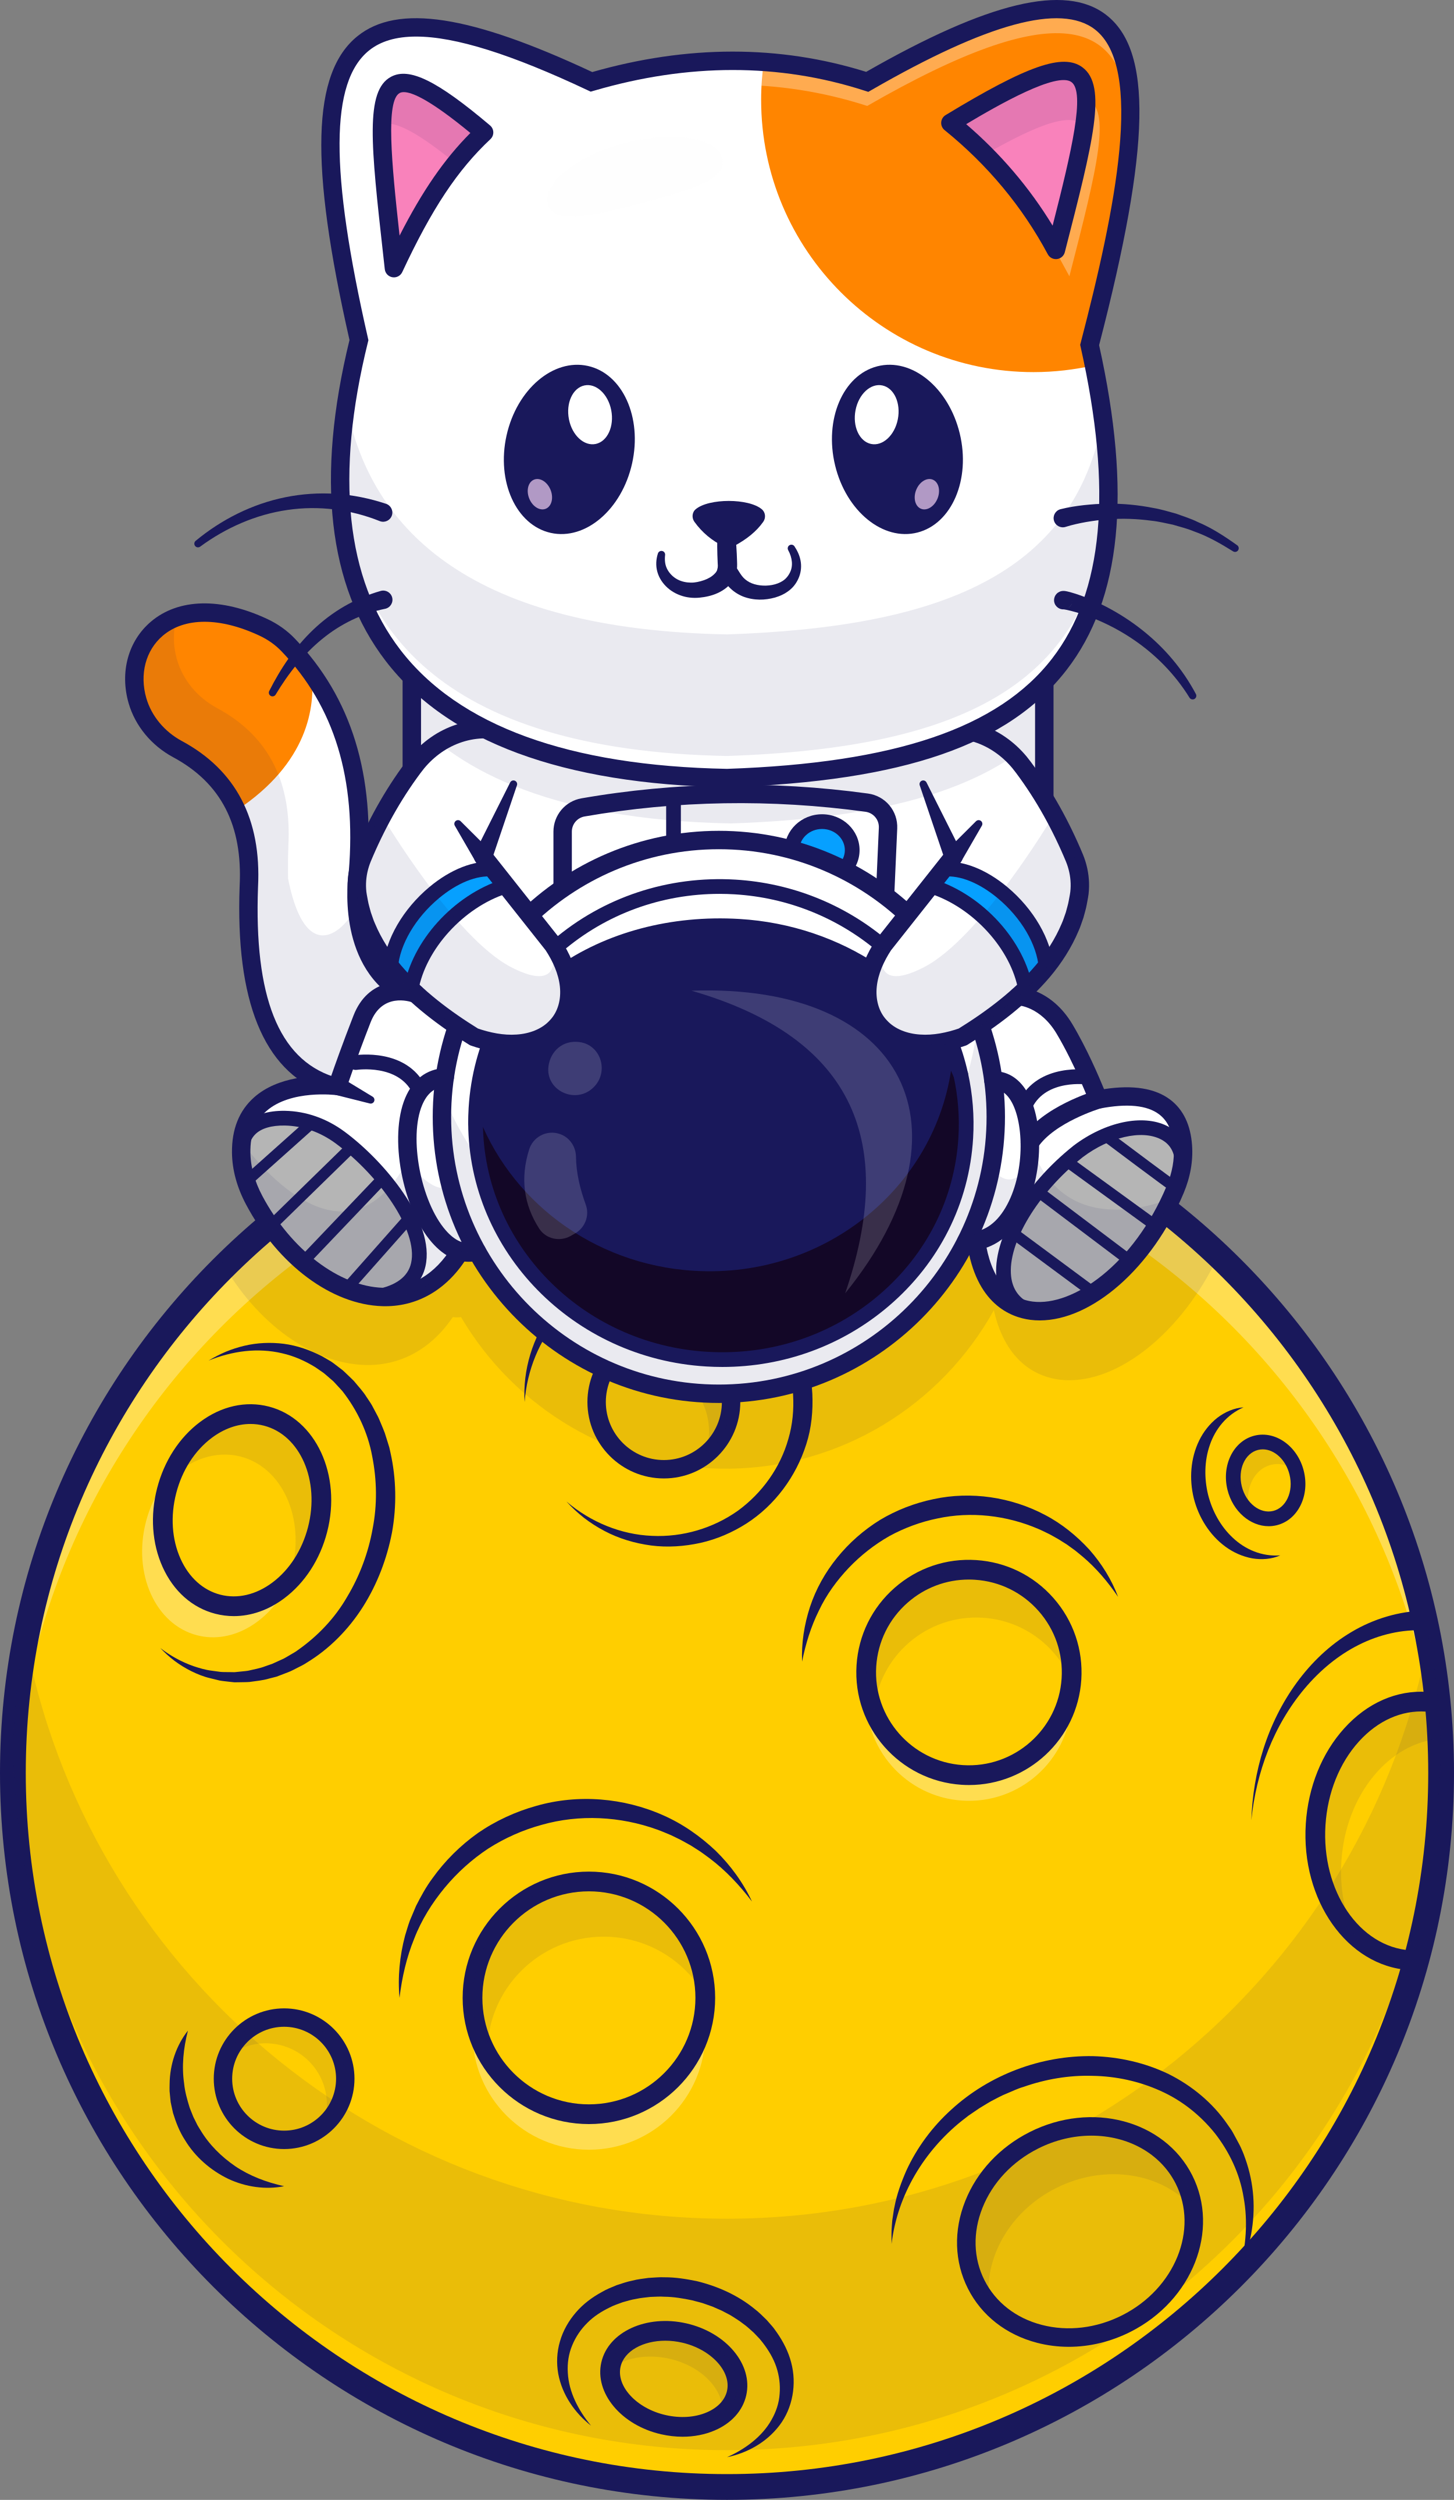 <svg width="355" height="610" viewBox="0 0 355 610" fill="none" xmlns="http://www.w3.org/2000/svg">
<rect x="0" y="0" width="355" height="610" fill="#808080" stroke="none"/>
<g clip-path="url(#clip0_1:18019)">
<path d="M351.851 432.633C351.851 528.85 273.797 606.856 177.497 606.856C81.207 606.856 3.143 528.85 3.143 432.633C3.143 384.582 22.611 341.074 54.1 309.56C85.657 277.959 129.294 258.409 177.497 258.409C224.293 258.409 266.793 276.832 298.1 306.816C331.228 338.523 351.851 383.176 351.851 432.633Z" fill="#FFCE00"/>
<g opacity="0.56">
<path opacity="0.56" d="M172.2 496.162C172.2 511.842 159.475 524.558 143.783 524.558C128.091 524.558 115.366 511.842 115.366 496.162C115.366 494.689 115.481 493.245 115.693 491.84C117.793 505.46 129.565 515.895 143.783 515.895C158.001 515.895 169.772 505.46 171.872 491.84C172.084 493.245 172.2 494.689 172.2 496.162Z" fill="white"/>
</g>
<g opacity="0.56">
<path opacity="0.56" d="M351.851 432.633C351.851 435 351.803 437.359 351.707 439.708C347.998 346.763 271.427 272.559 177.497 272.559C83.577 272.559 6.996 346.763 3.287 439.708C3.191 437.359 3.143 435 3.143 432.633C3.143 336.415 81.207 258.409 177.497 258.409C273.797 258.409 351.851 336.415 351.851 432.633Z" fill="white"/>
</g>
<g opacity="0.56">
<path opacity="0.56" d="M70.823 385.535C66.373 395.449 56.971 401.321 48.119 399.03C37.947 396.402 32.36 384.004 35.635 371.327C36.897 366.447 39.295 362.231 42.339 359.055C41.675 360.527 41.116 362.096 40.692 363.742C37.417 376.419 43.004 388.827 53.176 391.454C59.428 393.071 65.959 390.607 70.823 385.535Z" fill="white"/>
</g>
<path d="M177.5 610C79.626 610 0 530.433 0 432.633C0 334.832 79.626 255.266 177.5 255.266C275.374 255.266 355 334.832 355 432.633C355 530.433 275.374 610 177.5 610ZM177.5 261.552C83.095 261.552 6.291 338.299 6.291 432.633C6.291 526.967 83.095 603.713 177.5 603.713C271.905 603.713 348.709 526.967 348.709 432.633C348.709 338.299 271.905 261.552 177.5 261.552Z" fill="#19185B"/>
<path d="M143.782 518.301C126.785 518.301 112.957 504.483 112.957 487.499C112.957 470.515 126.785 456.697 143.782 456.697C160.779 456.697 174.607 470.515 174.607 487.499C174.607 504.483 160.779 518.301 143.782 518.301ZM143.782 461.51C129.441 461.51 117.773 473.168 117.773 487.499C117.773 501.829 129.441 513.488 143.782 513.488C158.123 513.488 169.79 501.829 169.79 487.499C169.79 473.168 158.123 461.51 143.782 461.51Z" fill="#19185B"/>
<path d="M260.943 572.653C258.327 572.653 255.728 572.329 253.203 571.673C245.641 569.707 239.648 565.015 236.33 558.46C233.012 551.905 232.779 544.301 235.677 537.049C238.534 529.896 244.109 523.935 251.374 520.263C266.467 512.633 284.281 517.354 291.081 530.787C291.081 530.787 291.081 530.787 291.081 530.787C297.88 544.219 291.131 561.354 276.037 568.984C271.231 571.413 266.055 572.653 260.943 572.653ZM266.477 521.125C262.161 521.125 257.668 522.147 253.416 524.295C247.134 527.471 242.327 532.595 239.878 538.724C237.469 544.754 237.642 551.038 240.366 556.42C243.09 561.801 248.053 565.665 254.342 567.299C260.734 568.96 267.714 568.126 273.996 564.951C286.865 558.446 292.719 544.035 287.045 532.827C283.246 525.321 275.226 521.125 266.477 521.125Z" fill="#19185B"/>
<path d="M217.678 547.548C217.663 546.04 217.615 544.515 217.76 542.996L217.846 541.852L218.017 540.721C218.147 539.969 218.21 539.196 218.398 538.454C218.972 535.43 220.037 532.516 221.275 529.68C223.859 524.047 227.654 518.93 232.305 514.738C241.559 506.276 254.172 501.497 266.871 501.724C273.206 501.905 279.549 503.316 285.302 506.087C291.004 508.925 296.095 513.125 299.688 518.377C300.125 519.04 300.639 519.652 301.007 520.356L302.14 522.446C302.521 523.14 302.899 523.832 303.193 524.567C303.527 525.283 303.796 526.026 304.056 526.771C305.11 529.742 305.76 532.839 305.989 535.948C306.44 542.173 305.231 548.394 302.7 553.889C304.221 548.041 304.7 541.994 303.641 536.235C302.721 530.457 300.164 525.096 296.663 520.605C293.1 516.157 288.553 512.52 283.345 510.203C278.162 507.855 272.474 506.622 266.759 506.532C261.04 506.353 255.288 507.333 249.859 509.24C248.466 509.628 247.174 510.284 245.837 510.829C244.485 511.35 243.236 512.082 241.945 512.736C241.311 513.085 240.705 513.479 240.082 513.847L239.153 514.409L238.255 515.019L236.459 516.244L234.741 517.579C225.721 524.834 219.112 535.485 217.678 547.548Z" fill="#19185B"/>
<path d="M97.544 487.498C97.078 482.47 97.578 477.318 98.894 472.333C99.278 471.105 99.622 469.853 100.072 468.641L101.585 465.056C102.762 462.746 104.008 460.441 105.571 458.344C108.607 454.091 112.381 450.337 116.681 447.284C121.027 444.293 125.888 442.055 130.979 440.646C141.167 437.737 152.317 438.689 161.878 442.935C166.678 445.034 170.994 448.083 174.739 451.615C178.42 455.225 181.47 459.43 183.604 464.004C180.552 459.985 177.121 456.355 173.194 453.404C172.189 452.698 171.245 451.922 170.194 451.295L168.653 450.313L167.056 449.429C166.011 448.812 164.885 448.346 163.81 447.797C162.693 447.332 161.587 446.846 160.453 446.442C151.404 443.179 141.414 442.679 132.245 445.288C127.658 446.541 123.261 448.49 119.23 451.059C115.242 453.694 111.646 456.927 108.569 460.635C105.505 464.341 102.886 468.512 101.122 473.085C99.266 477.625 98.143 482.48 97.544 487.498Z" fill="#19185B"/>
<path d="M345.259 480.761C344.856 480.761 344.452 480.746 344.038 480.716C328.929 479.738 317.605 463.72 318.816 445.01C319.397 436.047 322.732 427.779 328.208 421.727C333.825 415.519 341.013 412.363 348.454 412.847C349.493 412.912 350.533 413.055 351.539 413.271C352.84 413.55 353.667 414.83 353.388 416.129C353.109 417.429 351.826 418.259 350.527 417.976C349.754 417.81 348.953 417.7 348.147 417.65C342.201 417.266 336.391 419.86 331.78 424.955C327.03 430.204 324.133 437.437 323.622 445.32C322.583 461.382 331.89 475.107 344.369 475.914C344.833 475.948 345.26 475.956 345.694 475.94C347.039 475.891 348.141 476.927 348.19 478.255C348.239 479.583 347.202 480.7 345.873 480.749C345.667 480.757 345.463 480.761 345.259 480.761Z" fill="#19185B"/>
<path d="M305.517 444.155C305.717 438.244 306.686 432.325 308.508 426.632C310.328 420.942 313.023 415.486 316.594 410.59C320.166 405.708 324.645 401.364 329.995 398.212C335.316 395.051 341.527 393.13 347.895 393.014H347.907C349.237 392.989 350.336 394.048 350.36 395.378C350.384 396.707 349.325 397.805 347.995 397.829C347.942 397.83 347.883 397.829 347.831 397.827C342.347 397.555 336.768 398.834 331.734 401.375C326.682 403.902 322.204 407.658 318.491 412.073C314.776 416.498 311.798 421.594 309.641 427.038C307.481 432.485 306.117 438.27 305.517 444.155Z" fill="#19185B"/>
<path d="M166.661 594.594C164.938 594.594 163.176 594.395 161.422 593.996C151.669 591.776 145.117 583.899 146.818 576.439C148.52 568.978 157.839 564.717 167.592 566.936C177.345 569.157 183.897 577.033 182.196 584.493C181.339 588.249 178.608 591.29 174.503 593.055C172.128 594.076 169.446 594.594 166.661 594.594ZM162.433 571.164C157.002 571.164 152.392 573.659 151.515 577.508C150.422 582.298 155.45 587.7 162.492 589.303C166.096 590.123 169.686 589.886 172.6 588.633C175.254 587.492 176.994 585.642 177.499 583.424C178.592 578.634 173.565 573.232 166.523 571.629C165.139 571.313 163.761 571.164 162.433 571.164Z" fill="#19185B"/>
<path d="M144.307 591.892C140.415 588.86 137.276 584.462 136.299 579.245C135.833 576.653 135.95 573.901 136.721 571.312C137.466 568.712 138.85 566.294 140.625 564.249C142.393 562.18 144.6 560.559 146.944 559.279C148.103 558.596 149.346 558.112 150.58 557.605C151.842 557.194 153.104 556.755 154.404 556.498C155.69 556.148 157.009 556.037 158.318 555.838C159.634 555.778 160.954 555.617 162.271 555.687C164.914 555.671 167.522 556.102 170.094 556.62C175.188 557.865 180.126 560.04 184.24 563.412C185.3 564.208 186.228 565.176 187.182 566.097L188.503 567.601C188.95 568.093 189.305 568.674 189.706 569.206C191.234 571.401 192.482 573.835 193.167 576.469C194.576 581.726 193.534 587.617 190.309 591.826C187.095 596.052 182.333 598.593 177.5 599.593C182.004 597.586 186.055 594.564 188.339 590.519C189.486 588.527 190.222 586.335 190.354 584.1C190.536 581.878 190.243 579.655 189.538 577.552C188.825 575.447 187.657 573.502 186.289 571.725C185.921 571.295 185.613 570.825 185.204 570.428L184.032 569.202C183.178 568.452 182.369 567.653 181.424 567.007C180.53 566.299 179.553 565.703 178.586 565.093C178.103 564.789 177.576 564.551 177.075 564.276C176.571 564.005 176.065 563.735 175.528 563.526L173.951 562.835L172.324 562.262C171.253 561.837 170.11 561.632 169.006 561.307C166.755 560.84 164.471 560.444 162.172 560.431C161.023 560.336 159.881 560.463 158.734 560.48C157.603 560.633 156.452 560.697 155.341 560.954C154.208 561.128 153.126 561.469 152.028 561.773C150.974 562.176 149.879 562.51 148.885 563.039C146.864 564.019 144.936 565.238 143.38 566.826C141.803 568.39 140.542 570.247 139.699 572.312C138.827 574.374 138.49 576.665 138.633 578.957C138.864 583.594 141.149 588.106 144.307 591.892Z" fill="#19185B"/>
<path d="M69.368 524.396C59.897 524.396 52.191 516.696 52.191 507.231C52.191 497.766 59.897 490.067 69.368 490.067C78.84 490.067 86.546 497.766 86.546 507.231C86.546 516.696 78.84 524.396 69.368 524.396ZM69.368 494.557C62.374 494.557 56.684 500.243 56.684 507.231C56.684 514.22 62.374 519.906 69.368 519.906C76.362 519.906 82.052 514.22 82.052 507.231C82.052 500.243 76.362 494.557 69.368 494.557Z" fill="#19185B"/>
<path d="M69.368 533.461C64.916 534.35 60.037 533.687 55.731 531.669C51.454 529.608 47.647 526.33 45.151 522.187C43.828 520.16 42.95 517.884 42.245 515.59L41.858 513.828L41.672 512.949L41.578 512.054L41.403 510.271C41.379 509.675 41.411 509.077 41.413 508.484C41.468 503.743 43.054 499.06 45.885 495.499C44.75 499.889 44.352 504.187 44.943 508.327C45.14 510.401 45.716 512.392 46.318 514.336L46.886 515.758C47.067 516.234 47.252 516.708 47.505 517.152L48.18 518.52C48.419 518.968 48.712 519.386 48.97 519.824C51.068 523.316 54.022 526.246 57.449 528.597C60.914 530.922 64.931 532.477 69.368 533.461Z" fill="#19185B"/>
<path d="M57.09 394.355C55.576 394.355 54.065 394.165 52.575 393.781C46.934 392.325 42.359 388.267 39.695 382.355C37.113 376.625 36.639 369.802 38.36 363.144C40.082 356.486 43.804 350.747 48.841 346.984C54.038 343.102 60.004 341.765 65.648 343.222C77.091 346.177 83.468 359.92 79.864 373.86C78.142 380.517 74.42 386.256 69.383 390.019C65.558 392.877 61.314 394.355 57.09 394.355ZM61.157 347.466C57.957 347.466 54.7 348.616 51.725 350.838C47.562 353.948 44.472 358.746 43.024 364.348C41.575 369.95 41.953 375.643 44.087 380.379C46.139 384.932 49.582 388.037 53.781 389.121C57.979 390.204 62.496 389.155 66.499 386.165C70.662 383.055 73.752 378.257 75.201 372.655C78.141 361.286 73.315 350.173 64.444 347.882C63.365 347.603 62.264 347.466 61.157 347.466Z" fill="#19185B"/>
<path d="M50.928 332C52.267 331.19 53.668 330.466 55.126 329.847C56.588 329.243 58.106 328.754 59.663 328.385C62.778 327.641 66.06 327.505 69.297 327.904C72.536 328.329 75.678 329.439 78.614 330.937L80.759 332.184C81.456 332.628 82.084 333.167 82.751 333.658L83.737 334.415C84.047 334.687 84.337 334.981 84.638 335.265C85.231 335.839 85.84 336.404 86.42 336.994C87.456 338.271 88.622 339.473 89.487 340.88C89.944 341.566 90.429 342.241 90.835 342.957L91.994 345.141C92.407 345.859 92.705 346.624 93.022 347.384C93.33 348.145 93.672 348.897 93.949 349.67L94.69 352.02C94.81 352.413 94.941 352.804 95.052 353.199L95.32 354.399C96.765 360.801 96.872 367.475 95.715 373.902C94.484 380.31 92.129 386.513 88.635 392.048C85.138 397.562 80.436 402.38 74.802 405.767C74.128 406.234 73.371 406.57 72.643 406.949C71.9 407.302 71.2 407.732 70.425 408.015L68.123 408.899L67.549 409.117L66.95 409.272L65.754 409.576C64.181 410.054 62.527 410.187 60.912 410.421C60.097 410.484 59.272 410.466 58.457 410.49L57.234 410.506L56.014 410.375C55.204 410.269 54.392 410.215 53.595 410.063L51.232 409.483C49.662 409.109 48.156 408.5 46.721 407.791C45.286 407.078 43.922 406.242 42.651 405.297C41.385 404.34 40.218 403.276 39.142 402.141C41.622 404.05 44.365 405.553 47.24 406.562C48.686 407.04 50.143 407.481 51.646 407.664L53.881 407.968C54.627 408.03 55.383 407.995 56.127 408.015L57.243 408.036L58.358 407.924C59.098 407.838 59.84 407.796 60.571 407.678C62.021 407.333 63.484 407.107 64.869 406.548L65.918 406.187L66.442 406.01L66.947 405.779L68.967 404.861C69.645 404.571 70.257 404.133 70.904 403.779C71.538 403.398 72.198 403.065 72.781 402.6C77.615 399.193 81.793 394.805 84.759 389.646C87.814 384.559 89.929 378.895 90.979 373.041C92.123 367.203 92.028 361.161 90.877 355.37C89.818 349.536 87.218 344.078 83.604 339.459C83.121 338.909 82.612 338.382 82.118 337.839C81.867 337.571 81.626 337.291 81.366 337.033L80.533 336.317C79.97 335.851 79.442 335.33 78.848 334.901L77.034 333.65C74.543 332.105 71.802 330.873 68.884 330.218C65.976 329.527 62.922 329.366 59.885 329.692C56.849 330.024 53.828 330.819 50.928 332Z" fill="#19185B"/>
<path d="M162.085 360.76C151.794 360.76 143.422 352.394 143.422 342.112C143.422 331.829 151.794 323.464 162.085 323.464C172.375 323.464 180.747 331.829 180.747 342.112C180.747 352.394 172.375 360.76 162.085 360.76ZM162.085 327.954C154.272 327.954 147.916 334.305 147.916 342.112C147.916 349.919 154.272 356.27 162.085 356.27C169.897 356.27 176.253 349.919 176.253 342.112C176.253 334.305 169.897 327.954 162.085 327.954Z" fill="#19185B"/>
<path d="M128.089 342.112C127.602 334.339 130.013 326.28 134.87 319.856C137.324 316.671 140.345 313.902 143.755 311.696C147.165 309.482 151 307.911 154.994 306.979C159.001 306.084 163.166 305.923 167.254 306.449C171.337 306.981 175.376 308.161 179.05 310.089C186.412 313.924 192.344 320.367 195.646 328.008C197.238 331.855 198.128 335.977 198.335 340.114C198.521 344.243 198.139 348.444 196.858 352.398C194.364 360.296 189.173 367.311 182.255 371.755C178.8 373.96 174.99 375.596 171.021 376.485C167.056 377.356 162.961 377.635 158.969 377.12C154.986 376.585 151.094 375.435 147.585 373.575C145.83 372.652 144.16 371.586 142.603 370.387C141.055 369.175 139.619 367.837 138.312 366.396C144.237 371.442 151.658 374.467 159.176 374.767C166.691 375.132 174.148 372.891 180.139 368.651C186.077 364.33 190.529 358.091 192.484 351.107C193.516 347.634 193.844 343.973 193.636 340.371C193.421 336.765 192.61 333.201 191.209 329.875C188.416 323.212 183.278 317.586 176.919 314.104C170.563 310.565 162.972 309.485 155.73 310.647C148.511 311.966 141.687 315.727 136.69 321.346C131.668 326.956 128.673 334.351 128.089 342.112Z" fill="#19185B"/>
<path d="M309.74 372.415C305.267 372.415 301.003 368.804 299.698 363.553C298.201 357.527 301.161 351.588 306.296 350.314C311.428 349.039 316.827 352.906 318.324 358.933C319.034 361.79 318.777 364.72 317.599 367.185C316.365 369.768 314.28 371.539 311.727 372.173C311.066 372.336 310.401 372.415 309.74 372.415ZM308.308 353.66C307.926 353.66 307.542 353.705 307.162 353.8C303.95 354.596 302.167 358.584 303.187 362.688C304.207 366.792 307.65 369.481 310.86 368.686C312.351 368.316 313.592 367.233 314.355 365.637C315.174 363.922 315.345 361.848 314.835 359.798C313.936 356.18 311.154 353.66 308.308 353.66Z" fill="#19185B"/>
<g opacity="0.3">
<path opacity="0.3" d="M118.961 500.97C118.961 485.288 131.683 472.575 147.378 472.575C158.042 472.575 167.33 478.448 172.19 487.132C171.992 471.62 159.354 459.104 143.783 459.104C128.088 459.104 115.366 471.817 115.366 487.499C115.366 492.525 116.678 497.242 118.97 501.337C118.968 501.214 118.961 501.093 118.961 500.97Z" fill="#19185B"/>
</g>
<g opacity="0.3">
<path opacity="0.3" d="M257.787 533.954C269.822 527.871 283.633 530.172 291.245 538.77C290.907 536.385 290.193 534.04 289.062 531.806C282.816 519.466 266.399 515.201 252.394 522.279C238.39 529.357 232.101 545.1 238.347 557.44C239.226 559.175 240.311 560.745 241.557 562.151C240.028 551.36 246.317 539.751 257.787 533.954Z" fill="#19185B"/>
</g>
<g opacity="0.3">
<path opacity="0.3" d="M305.037 368.508C303.776 363.435 306.143 358.482 310.323 357.445C312.451 356.917 314.637 357.51 316.438 358.885C315.025 354.09 310.773 351.053 306.728 352.056C302.548 353.093 300.181 358.047 301.442 363.12C302.061 365.61 303.441 367.662 305.178 368.988C305.13 368.828 305.078 368.672 305.037 368.508Z" fill="#19185B"/>
</g>
<g opacity="0.56">
<path opacity="0.56" d="M261.601 415.969C260.706 429.782 248.77 440.264 234.947 439.369C221.124 438.474 210.634 426.547 211.53 412.735C211.559 412.234 211.607 411.734 211.674 411.243C213.138 422.938 222.742 432.323 234.947 433.112C248.269 433.979 259.838 424.266 261.457 411.195C261.659 412.754 261.707 414.352 261.601 415.969Z" fill="white"/>
</g>
<path d="M236.584 435.571C235.99 435.571 235.392 435.552 234.791 435.513C219.661 434.535 208.149 421.44 209.128 406.321C209.602 398.998 212.901 392.297 218.419 387.453C223.937 382.61 231.008 380.201 238.34 380.677C245.67 381.151 252.375 384.448 257.223 389.962C262.07 395.475 264.478 402.545 264.004 409.868C263.065 424.386 250.943 435.571 236.584 435.571ZM236.533 385.432C231.027 385.432 225.772 387.405 221.598 391.069C217.047 395.065 214.325 400.591 213.934 406.632C213.127 419.102 222.622 429.903 235.101 430.71C247.578 431.518 258.39 422.028 259.198 409.558C259.589 403.517 257.602 397.686 253.604 393.138C249.606 388.591 244.075 385.871 238.03 385.48C237.529 385.448 237.03 385.432 236.533 385.432Z" fill="#19185B"/>
<path d="M195.83 405.462C195.644 401.001 196.344 396.47 197.756 392.125C199.187 387.781 201.473 383.684 204.398 380.088C207.314 376.482 210.866 373.36 214.848 370.892C218.868 368.481 223.306 366.771 227.902 365.812C237.104 363.816 246.939 365.321 255.146 369.666C259.269 371.816 262.897 374.788 265.982 378.146C269.002 381.573 271.424 385.483 272.988 389.664C270.473 385.978 267.633 382.617 264.324 379.831C263.476 379.16 262.688 378.431 261.795 377.828L260.492 376.888L259.134 376.032C258.248 375.438 257.284 374.971 256.37 374.434C255.415 373.969 254.471 373.487 253.498 373.072C245.738 369.742 237.031 368.764 228.865 370.526C224.782 371.361 220.826 372.813 217.148 374.823C213.504 376.894 210.164 379.508 207.242 382.567C204.332 385.627 201.77 389.117 199.932 393.02C198.007 396.886 196.706 401.079 195.83 405.462Z" fill="#19185B"/>
<g opacity="0.3">
<path opacity="0.3" d="M239.982 394.754C249.852 395.391 258.015 401.653 261.555 410.208C261.569 410.043 261.589 409.879 261.6 409.713C262.494 395.897 252.011 383.972 238.184 383.079C224.358 382.185 212.424 392.661 211.53 406.477C211.274 410.43 211.953 414.227 213.372 417.656C214.517 404.087 226.322 393.87 239.982 394.754Z" fill="#19185B"/>
</g>
<g opacity="0.3">
<path opacity="0.3" d="M327.511 454.146C328.564 437.867 339.224 425.1 351.91 424.236C351.696 421.385 351.407 418.515 351.033 415.624C350.137 415.431 349.222 415.306 348.297 415.248C334.465 414.353 322.346 427.752 321.219 445.165C320.51 456.118 324.32 466.051 330.686 472.138C328.286 466.913 327.085 460.712 327.511 454.146Z" fill="#19185B"/>
</g>
<g opacity="0.3">
<path opacity="0.3" d="M167.058 569.282C158.585 567.353 150.575 570.797 149.167 576.974C149.083 577.341 149.028 577.711 148.994 578.08C152.414 575.388 157.83 574.287 163.463 575.569C171.431 577.383 176.966 583.303 176.426 589.139C178.15 587.783 179.376 586.029 179.848 583.959C181.256 577.782 175.53 571.211 167.058 569.282Z" fill="#19185B"/>
</g>
<g opacity="0.3">
<path opacity="0.3" d="M69.368 492.312C62.973 492.312 57.533 496.337 55.406 501.984C57.983 499.869 61.28 498.598 64.875 498.598C73.121 498.598 79.805 505.278 79.805 513.518C79.805 515.367 79.453 517.131 78.837 518.765C82.171 516.029 84.299 511.879 84.299 507.231C84.299 498.992 77.614 492.312 69.368 492.312Z" fill="#19185B"/>
</g>
<g opacity="0.3">
<path opacity="0.3" d="M65.046 345.552C55.675 343.133 45.69 349.857 41.611 360.838C46.417 356.109 52.715 353.871 58.755 355.431C68.928 358.057 74.518 370.461 71.241 383.136C70.982 384.135 70.671 385.103 70.322 386.043C73.611 382.808 76.201 378.406 77.532 373.257C80.809 360.583 75.219 348.178 65.046 345.552Z" fill="#19185B"/>
</g>
<g opacity="0.3">
<path opacity="0.3" d="M162.085 325.708C155.087 325.708 149.129 330.091 146.766 336.253C149.525 334.154 152.957 332.893 156.692 332.893C165.758 332.893 173.108 340.237 173.108 349.296C173.108 351.363 172.709 353.333 172.011 355.155C175.948 352.158 178.5 347.439 178.5 342.112C178.5 333.053 171.151 325.708 162.085 325.708Z" fill="#19185B"/>
</g>
<path d="M312.581 379.531C310.507 380.456 308.081 380.653 305.744 380.26C303.409 379.835 301.155 378.842 299.217 377.423C295.315 374.581 292.641 370.236 291.468 365.595C290.327 360.945 290.657 355.853 292.776 351.517C293.824 349.355 295.353 347.424 297.218 345.957C299.102 344.518 301.339 343.558 303.605 343.409C299.437 345.232 296.702 348.743 295.38 352.616C294.031 356.506 293.997 360.748 294.957 364.729C295.967 368.698 297.983 372.433 300.998 375.241C303.979 378.05 308.044 379.873 312.581 379.531Z" fill="#19185B"/>
<g opacity="0.3">
<path opacity="0.3" d="M177.498 256.613C129.295 256.613 85.658 276.162 54.101 307.763C62.559 322.837 76.189 332.722 89.126 333.079C89.357 333.079 89.588 333.088 89.829 333.088C98.152 333.088 105.434 328.969 110.549 321.393C110.925 321.441 111.301 321.461 111.667 321.461C111.975 321.461 112.264 321.422 112.563 321.393C125.586 343.503 149.639 358.384 177.122 358.384C205.298 358.384 229.881 342.752 242.654 319.709C245.64 332.963 253.809 336.034 258.645 336.65C259.463 336.746 260.282 336.804 261.111 336.794C274.423 336.794 289.759 323.732 298.101 305.02C266.794 275.036 224.294 256.613 177.498 256.613Z" fill="#19185B"/>
</g>
<g opacity="0.3">
<path opacity="0.3" d="M3.186 427.055C5.002 521.701 82.346 597.876 177.497 597.876C272.658 597.876 349.992 521.701 351.808 427.055C351.835 428.313 351.851 429.572 351.851 430.837C351.851 419.96 350.859 409.323 348.942 399.005C333.973 480.023 262.911 541.387 177.497 541.387C92.092 541.387 21.021 480.024 6.052 399.005C4.135 409.323 3.143 419.96 3.143 430.837C3.143 429.572 3.159 428.313 3.186 427.055Z" fill="#19185B"/>
</g>
<path d="M252.728 146.437H102.788V200.933H252.728V146.437Z" fill="white"/>
<g opacity="0.3">
<path opacity="0.3" d="M252.728 146.437H102.788V200.933H252.728V146.437Z" fill="#19185B"/>
</g>
<path d="M252.728 146.437V200.933H102.788V146.437H252.728ZM257.221 141.946H252.728H102.788H98.294V146.437V200.933V205.424H102.788H252.728H257.221V200.933V146.437V141.946Z" fill="#19185B"/>
<path d="M286.926 290.245C286.629 290.955 286.323 291.655 286.009 292.338C286.009 292.338 286.009 292.338 286 292.338C272.492 321.821 242.411 331.242 238.331 302.962L237.064 298.031L224.724 249.994L248.64 243.079C248.64 243.079 255.254 243.295 259.901 251.072C264.538 258.858 268.133 268.288 268.133 268.288C276.267 266.716 287.878 266.509 288.804 279.63C289.065 283.258 288.328 286.896 286.926 290.245Z" fill="white"/>
<path d="M289.319 281.514C289.319 281.514 281.747 265.677 262.551 281.517C262.551 281.517 238.536 299.93 248.135 317.952C248.135 317.952 256.895 324.709 271.245 312.38C271.245 312.38 290.347 294.409 289.319 281.514Z" fill="#B5B5B5"/>
<path d="M86.517 277.233C85.619 277.717 80.675 264.848 80.675 264.848C67.015 260.367 59.681 245.342 60.751 216.335C61.523 201.427 56.437 189.842 43.333 182.793C38.66 180.278 35.038 176.066 33.564 170.965C29.529 157.018 41.832 142.542 64.346 153.094C66.592 154.145 68.65 155.591 70.367 157.387C82.689 170.247 89.483 187.831 87.389 213.012C87.389 213.012 86.895 216.12 87.111 220.412C87.443 227.121 89.51 236.721 97.886 241.894C98.749 242.424 99.459 243.026 100.025 243.69C108.68 253.578 87.362 276.774 86.517 277.233Z" fill="white"/>
<path d="M76.087 164.282C74.346 161.842 72.436 159.545 70.367 157.385C68.65 155.589 66.592 154.144 64.346 153.093C41.832 142.541 29.529 157.017 33.564 170.964C35.038 176.065 38.66 180.277 43.333 182.792C50.31 186.545 54.994 191.596 57.751 197.738C75.278 186.165 76.997 172.411 76.087 164.282Z" fill="#FF8500"/>
<g opacity="0.3">
<path opacity="0.3" d="M92.143 259.37C93.195 261.92 94.48 264.866 95.343 266.321C91.308 272.338 86.895 277.035 86.517 277.232C85.619 277.717 80.676 264.848 80.676 264.848C67.015 260.367 59.681 245.342 60.751 216.335C61.523 201.427 56.437 189.842 43.333 182.792C38.66 180.278 35.038 176.066 33.564 170.965C31.084 162.388 34.777 153.614 43.234 150.588C42.228 153.794 42.192 157.386 43.216 160.952C44.69 166.044 48.312 170.255 52.985 172.77C66.098 179.829 71.185 191.414 70.412 206.313C70.304 209.141 70.286 211.836 70.34 214.404C75.256 239.02 86.517 224.031 87.111 220.412C87.443 227.121 89.51 236.721 97.886 241.894C98.749 242.424 99.459 243.025 100.025 243.69C99.855 244.372 99.657 245.082 99.432 245.836C96.7 255.122 93.824 258.373 92.143 259.37Z" fill="#19185B"/>
</g>
<path d="M86.462 279.492C86.18 279.492 85.896 279.442 85.624 279.341C84.719 279.006 83.597 278.59 78.952 266.626C64.353 261.183 57.475 244.243 58.508 216.249C59.281 201.351 53.968 191.065 42.267 184.768C36.958 181.912 32.998 177.109 31.404 171.592C29.221 164.042 31.29 156.431 36.803 151.729C43.547 145.975 53.935 145.733 65.302 151.063C67.859 152.262 70.109 153.867 71.991 155.831C85.865 170.317 91.634 189.083 89.626 213.201C89.622 213.256 89.615 213.312 89.606 213.366C89.577 213.553 86.795 232.395 99.071 239.984C102.646 242.193 104.467 245.683 104.336 250.076C103.978 262.095 88.895 278.504 87.583 279.211C87.236 279.397 86.85 279.492 86.462 279.492ZM87.856 275.561H87.865H87.856ZM49.937 151.721C45.893 151.721 42.395 152.862 39.72 155.144C35.567 158.687 34.034 164.512 35.721 170.345C36.982 174.711 40.145 178.527 44.397 180.815C57.598 187.918 63.856 199.907 62.997 216.448C62.011 243.185 68.023 258.331 81.376 262.718C82.018 262.929 82.53 263.417 82.772 264.046C84.089 267.474 85.718 271.382 86.823 273.686C90.87 269.115 100.454 256.967 99.821 248.891C99.643 246.622 98.654 245.005 96.707 243.802C82.202 234.836 84.896 214.48 85.154 212.752C87.031 190.026 81.662 172.423 68.744 158.936C67.247 157.372 65.447 156.092 63.393 155.128C58.549 152.857 53.971 151.721 49.937 151.721Z" fill="#19185B"/>
<path d="M259.793 212.06C259.074 213.506 232.786 227.866 231.214 228.881C230.441 229.384 223.368 230.066 215.755 230.524C207.855 231.009 199.371 231.252 196.774 230.794C193.134 230.156 153.59 227.336 131.256 225.782C122.305 225.154 116.112 224.732 116.112 224.732L105.84 205.307L109.767 183.268L110.423 179.577H238.331C241.234 180.053 243.733 181.275 245.953 183.044C246.078 183.143 246.204 183.251 246.33 183.358C246.743 183.691 247.139 184.05 247.525 184.436C249.844 186.663 251.848 189.519 253.664 192.725C253.673 192.734 253.682 192.743 253.673 192.752C253.961 193.515 260.485 210.65 259.793 212.06Z" fill="white"/>
<path d="M123.141 249.994L114.432 294.61L113.416 299.783L112.338 305.324C99.837 325.952 74.267 315.768 62.081 292.894C60.157 289.293 58.935 285.333 58.89 281.255C58.881 280.321 58.926 279.432 59.025 278.597C60.894 262.091 82.401 264.992 82.401 264.992C82.401 264.992 84.648 258.256 88.387 248.647C92.134 239.038 101.499 242.504 101.499 242.504L123.141 249.994Z" fill="white"/>
<path d="M58.075 279.717C58.075 279.717 65.646 263.88 84.843 279.72C84.843 279.72 108.858 298.134 99.259 316.155C99.259 316.155 90.499 322.913 76.149 310.584C76.149 310.584 57.046 292.613 58.075 279.717Z" fill="#B5B5B5"/>
<path d="M137.371 202.941V220.017L215.935 222.038L216.818 202.085C216.956 198.979 214.697 196.28 211.614 195.858C188.402 192.678 165.313 193.025 142.352 197.017C139.472 197.517 137.371 200.021 137.371 202.941Z" fill="white"/>
<path d="M215.936 224.283C215.917 224.283 215.897 224.283 215.877 224.282L137.313 222.262C136.095 222.23 135.124 221.235 135.124 220.017V202.941C135.124 198.916 138.002 195.494 141.967 194.804C164.925 190.814 188.461 190.421 211.919 193.633C216.182 194.217 219.253 197.893 219.063 202.185L218.179 222.137C218.126 223.34 217.134 224.283 215.936 224.283ZM139.617 217.829L213.788 219.737L214.574 201.986C214.661 200.028 213.257 198.349 211.309 198.082C188.309 194.931 165.239 195.317 142.737 199.228C140.93 199.542 139.618 201.104 139.618 202.941V217.829H139.617Z" fill="#19185B"/>
<path d="M200.712 214.404C204.776 214.404 208.071 211.288 208.071 207.444C208.071 203.6 204.776 200.484 200.712 200.484C196.648 200.484 193.354 203.6 193.354 207.444C193.354 211.288 196.648 214.404 200.712 214.404Z" fill="#06A0FF"/>
<path d="M200.712 216.2C195.664 216.2 191.556 212.272 191.556 207.444C191.556 202.616 195.664 198.688 200.712 198.688C205.761 198.688 209.868 202.616 209.868 207.444C209.868 212.272 205.761 216.2 200.712 216.2ZM200.712 202.28C197.646 202.28 195.151 204.597 195.151 207.444C195.151 210.291 197.646 212.608 200.712 212.608C203.779 212.608 206.273 210.291 206.273 207.444C206.273 204.597 203.778 202.28 200.712 202.28Z" fill="#19185B"/>
<path d="M175.51 340.095C212.851 340.095 243.121 309.847 243.121 272.535C243.121 235.222 212.851 204.974 175.51 204.974C138.169 204.974 107.899 235.222 107.899 272.535C107.899 309.847 138.169 340.095 175.51 340.095Z" fill="white"/>
<path d="M116.41 305.377C116.041 305.476 115.673 305.539 115.313 305.584C114.288 305.701 113.3 305.611 112.338 305.324C106.083 303.474 101.329 293.64 99.882 283.905C98.363 273.586 100.547 263.375 108.591 262.872L114.432 294.61L116.41 305.377Z" fill="white"/>
<path d="M242.542 263.666C256.041 263.012 254.468 303.649 235.897 302.954L242.542 263.666Z" fill="white"/>
<g opacity="0.3">
<path opacity="0.3" d="M243.121 272.535C243.121 309.85 212.852 340.096 175.509 340.096C138.167 340.096 107.898 309.85 107.898 272.535C107.898 270.595 107.979 268.682 108.14 266.788C117.793 292.31 142.481 310.46 171.402 310.46C206.803 310.46 235.85 283.267 238.771 248.647C241.584 256.074 243.121 264.129 243.121 272.535Z" fill="#19185B"/>
</g>
<path d="M235.797 277.627C233.892 309.436 205.573 333.63 172.544 331.645C140.783 329.75 116.248 304.326 116.113 274.098V274.062C118 242.827 147.838 224.076 180.444 226.033C205.492 227.533 226.208 242.315 234.575 262.225L234.584 262.234C235.68 267.183 236.112 272.346 235.797 277.627Z" fill="#19185B"/>
<path d="M235.797 277.627C233.892 309.437 205.573 333.63 172.544 331.646C140.783 329.75 116.248 304.326 116.113 274.098V274.062C116.175 273.083 116.257 272.113 116.373 271.161C124.075 292.607 144.567 308.602 169.507 310.092C201.843 312.032 229.677 288.88 232.598 258.05C233.317 259.415 233.982 260.807 234.575 262.226L234.584 262.235C235.68 267.183 236.112 272.347 235.797 277.627Z" fill="#130727"/>
<path d="M175.511 342.341C136.991 342.341 105.653 311.026 105.653 272.535C105.653 234.044 136.991 202.73 175.511 202.73C214.03 202.73 245.369 234.044 245.369 272.535C245.369 311.026 214.03 342.341 175.511 342.341ZM175.511 207.22C139.469 207.22 110.147 236.52 110.147 272.535C110.147 308.55 139.469 337.85 175.511 337.85C211.553 337.85 240.875 308.55 240.875 272.535C240.875 236.52 211.553 207.22 175.511 207.22Z" fill="#19185B"/>
<path d="M176.356 333.557C175.054 333.557 173.747 333.517 172.435 333.439C139.984 331.503 114.454 305.44 114.314 274.106C114.305 272.889 114.339 271.637 114.416 270.354C115.367 254.474 122.677 239.933 134.998 229.409C147.3 218.902 163.13 213.66 179.571 214.64C207.232 216.3 230.575 235.713 236.338 261.848C237.488 267.036 237.909 272.381 237.59 277.734V277.735C236.639 293.611 229.33 308.151 217.009 318.675C205.687 328.345 191.378 333.557 176.356 333.557ZM175.669 218.116C161.495 218.116 148.003 223.027 137.334 232.14C125.761 242.024 118.897 255.671 118.005 270.568C117.933 271.771 117.901 272.942 117.909 274.048C118.041 303.535 142.086 328.029 172.651 329.853C188.159 330.788 203.081 325.845 214.673 315.944C226.245 306.06 233.11 292.415 234.002 277.52V277.521C234.301 272.501 233.906 267.488 232.828 262.623C227.409 238.047 205.421 219.791 179.355 218.227C178.123 218.153 176.893 218.116 175.669 218.116ZM235.796 277.627H235.805H235.796Z" fill="#19185B"/>
<path d="M116.11 275.894C116.074 275.894 116.038 275.893 116.001 275.891C115.01 275.832 114.255 274.981 114.314 273.991C115.224 258.728 122.821 245.288 135.705 236.147C147.937 227.468 163.868 223.243 180.55 224.24C205.485 225.734 227.343 240.371 236.235 261.528C236.619 262.443 236.189 263.496 235.273 263.879C234.358 264.264 233.305 263.834 232.92 262.919C224.554 243.014 203.913 229.239 180.334 227.826C164.464 226.875 149.352 230.87 137.786 239.076C125.808 247.574 118.747 260.05 117.903 274.205C117.846 275.158 117.054 275.894 116.11 275.894Z" fill="#19185B"/>
<path d="M115.726 253.021C99.405 242.99 89.195 231.602 87.281 218.383C86.84 215.293 87.281 212.132 88.485 209.258C91.909 201.086 96.106 193.596 101.175 186.879C102.838 184.67 104.869 182.775 107.152 181.311C108.193 180.639 109.289 180.064 110.423 179.58L110.423 179.578H110.428C112.612 178.647 114.947 178.076 117.371 177.952C117.712 177.934 118.054 177.925 118.404 177.925L119.267 179.578L125.387 191.279L125.235 191.648L117.973 209.016L131.256 225.783L135.049 230.57C145.384 246.061 134.419 259.64 115.726 253.021Z" fill="white"/>
<path d="M120.429 210.981L123.823 215.632C123.823 215.632 106.785 220.671 100.026 241.501L95.37 235.006C95.37 235.006 99.959 215.31 120.429 210.981Z" fill="#06A0FF"/>
<path d="M126.216 191.624L120.045 209.88L119.734 207.622L119.734 207.623L136.81 229.175L136.821 229.189C136.855 229.232 136.888 229.279 136.918 229.323C139.016 232.529 140.725 236.179 141.167 240.257C141.384 242.283 141.259 244.402 140.674 246.444C140.107 248.488 139.03 250.426 137.565 251.994C136.111 253.571 134.307 254.794 132.382 255.575C130.459 256.37 128.438 256.784 126.444 256.92C122.435 257.201 118.573 256.377 114.975 255.136C114.829 255.086 114.692 255.02 114.566 254.943L114.549 254.932C107.244 250.404 100.203 245.166 94.464 238.438C91.62 235.069 89.173 231.28 87.424 227.129C86.953 226.108 86.646 225.014 86.254 223.958C85.974 222.864 85.618 221.786 85.424 220.671C85.226 219.564 84.972 218.46 84.909 217.232C84.831 216.035 84.866 214.834 85.014 213.648C85.156 212.462 85.416 211.293 85.768 210.157C85.947 209.589 86.149 209.029 86.375 208.479L87.012 206.983C87.869 205.007 88.781 203.052 89.749 201.124C91.685 197.267 93.85 193.515 96.26 189.919C96.861 189.019 97.479 188.13 98.112 187.252C98.751 186.368 99.367 185.523 100.117 184.601C101.598 182.825 103.308 181.231 105.219 179.905C109.02 177.24 113.692 175.687 118.39 175.679H118.401C119.642 175.677 120.65 176.68 120.652 177.92C120.654 179.16 119.653 180.167 118.412 180.169C114.635 180.181 110.912 181.408 107.783 183.593C106.218 184.678 104.806 185.995 103.578 187.464C102.993 188.182 102.358 189.043 101.759 189.875C101.156 190.711 100.567 191.559 99.994 192.417C97.695 195.847 95.623 199.436 93.766 203.137C92.836 204.988 91.96 206.867 91.134 208.77L90.529 210.193C90.353 210.62 90.196 211.055 90.057 211.496C89.784 212.378 89.582 213.282 89.474 214.195C89.36 215.108 89.334 216.028 89.393 216.941C89.43 217.83 89.654 218.795 89.826 219.768C89.989 220.737 90.309 221.674 90.545 222.627C90.896 223.549 91.151 224.504 91.572 225.403C93.109 229.048 95.29 232.453 97.899 235.544C103.162 241.722 109.852 246.745 116.902 251.107L116.476 250.904C119.643 251.999 122.956 252.673 126.135 252.441C129.292 252.238 132.317 251.106 134.26 248.951C136.265 246.852 137.03 243.796 136.698 240.732C136.373 237.641 134.996 234.584 133.178 231.814L133.286 231.962L116.211 210.409L116.211 210.409L116.033 210.149C115.614 209.537 115.589 208.769 115.899 208.149L124.557 190.932C124.781 190.488 125.322 190.309 125.767 190.532C126.174 190.736 126.358 191.206 126.216 191.624Z" fill="#19185B"/>
<path d="M95.371 237.801C95.323 237.801 95.275 237.8 95.226 237.796C94.236 237.716 93.499 236.851 93.578 235.862C94.108 229.242 98.417 221.805 104.825 216.453C110.054 212.086 115.802 209.849 120.605 210.327C121.593 210.425 122.315 211.304 122.217 212.291C122.119 213.278 121.239 214.004 120.251 213.902C116.408 213.517 111.624 215.457 107.13 219.209C101.437 223.965 97.617 230.455 97.161 236.149C97.086 237.088 96.299 237.801 95.371 237.801Z" fill="#19185B"/>
<path d="M116.191 210.384L111.044 201.481C110.794 201.048 110.942 200.493 111.376 200.243C111.738 200.034 112.186 200.104 112.469 200.386L119.754 207.648C120.64 208.531 120.642 209.965 119.758 210.851C118.875 211.736 117.44 211.738 116.553 210.855C116.412 210.713 116.288 210.549 116.191 210.384Z" fill="#19185B"/>
<path d="M100.365 243.23C100.263 243.23 100.16 243.221 100.055 243.203C99.077 243.033 98.422 242.104 98.592 241.126C100.592 229.623 110.683 218.476 122.586 214.622C123.531 214.318 124.544 214.834 124.85 215.778C125.156 216.721 124.639 217.734 123.694 218.04C113.159 221.451 103.89 231.64 102.134 241.741C101.982 242.614 101.223 243.23 100.365 243.23Z" fill="#19185B"/>
<path d="M263.487 218.382C261.573 231.602 251.372 242.989 235.042 253.021C216.357 259.639 205.384 246.061 215.719 230.569L215.755 230.524L232.795 209.016L226.576 194.144L225.38 191.279L231.51 179.577L232.373 177.925C232.714 177.925 233.056 177.934 233.397 177.952C238.062 178.194 242.42 180.062 245.952 183.044C246.078 183.143 246.204 183.25 246.33 183.358C246.725 183.708 247.112 184.077 247.489 184.454C248.244 185.208 248.945 186.017 249.592 186.878C251.021 188.764 252.369 190.713 253.664 192.725C253.673 192.734 253.682 192.743 253.673 192.752C256.971 197.88 259.829 203.394 262.282 209.258C263.487 212.132 263.936 215.293 263.487 218.382Z" fill="white"/>
<path d="M230.878 210.981L227.484 215.632C227.484 215.632 244.521 220.671 251.281 241.501L255.937 235.006C255.937 235.006 251.347 215.31 230.878 210.981Z" fill="#06A0FF"/>
<path d="M226.213 190.932L234.871 208.15C235.204 208.813 235.129 209.574 234.739 210.148L234.56 210.409L234.559 210.409L217.484 231.962L217.591 231.814C215.774 234.584 214.397 237.641 214.071 240.732C213.74 243.797 214.506 246.852 216.51 248.951C218.453 251.107 221.478 252.238 224.635 252.441C227.814 252.673 231.127 252 234.294 250.904L233.868 251.108C240.918 246.745 247.608 241.723 252.871 235.544C255.48 232.453 257.66 229.049 259.198 225.403C259.618 224.504 259.874 223.55 260.225 222.628C260.461 221.674 260.78 220.737 260.944 219.768C261.116 218.795 261.34 217.83 261.377 216.941C261.436 216.029 261.41 215.108 261.296 214.195C261.188 213.282 260.985 212.378 260.713 211.496C260.574 211.056 260.417 210.621 260.241 210.193L259.635 208.77C258.81 206.868 257.933 204.988 257.004 203.138C255.146 199.436 253.075 195.848 250.776 192.417C250.203 191.559 249.614 190.712 249.01 189.875C248.411 189.044 247.777 188.183 247.191 187.465C245.964 185.995 244.552 184.679 242.986 183.594C239.858 181.408 236.135 180.182 232.357 180.169C231.117 180.166 230.114 179.157 230.118 177.917C230.122 176.678 231.131 175.676 232.372 175.68H232.38C237.078 175.688 241.75 177.241 245.55 179.906C247.461 181.231 249.172 182.826 250.653 184.602C251.403 185.524 252.019 186.369 252.657 187.252C253.291 188.131 253.908 189.02 254.51 189.919C256.92 193.516 259.085 197.267 261.021 201.124C261.989 203.053 262.9 205.008 263.758 206.984L264.394 208.479C264.621 209.029 264.823 209.589 265.002 210.157C265.354 211.294 265.614 212.462 265.756 213.648C265.903 214.834 265.938 216.035 265.861 217.232C265.798 218.461 265.543 219.564 265.345 220.671C265.152 221.787 264.796 222.865 264.516 223.959C264.123 225.015 263.817 226.109 263.345 227.13C261.597 231.281 259.15 235.069 256.305 238.438C250.567 245.166 243.526 250.405 236.221 254.933L236.213 254.938C236.082 255.019 235.934 255.087 235.794 255.137C232.197 256.378 228.335 257.201 224.326 256.921C222.332 256.784 220.311 256.37 218.388 255.575C216.463 254.795 214.659 253.572 213.205 251.995C211.74 250.426 210.663 248.488 210.096 246.444C209.511 244.402 209.386 242.283 209.603 240.258C210.045 236.18 211.754 232.53 213.852 229.324C213.882 229.278 213.913 229.234 213.947 229.192L213.96 229.176L231.035 207.623L231.036 207.622L230.724 209.881L224.554 191.625C224.394 191.154 224.647 190.643 225.119 190.484C225.551 190.338 226.015 190.537 226.213 190.932Z" fill="#19185B"/>
<path d="M255.398 237.801C254.47 237.801 253.684 237.088 253.608 236.148C253.153 230.455 249.333 223.965 243.64 219.21C239.147 215.457 234.365 213.519 230.518 213.902C229.534 214.005 228.65 213.278 228.553 212.291C228.455 211.304 229.177 210.424 230.165 210.327C234.968 209.853 240.717 212.086 245.945 216.453C252.353 221.805 256.662 229.242 257.192 235.862C257.271 236.851 256.533 237.717 255.544 237.796C255.495 237.799 255.446 237.801 255.398 237.801Z" fill="#19185B"/>
<path d="M231.016 207.647L238.301 200.385C238.656 200.032 239.23 200.033 239.583 200.386C239.879 200.683 239.926 201.134 239.726 201.479L234.579 210.383C233.953 211.466 232.567 211.836 231.483 211.211C230.399 210.585 230.028 209.2 230.654 208.117C230.754 207.945 230.882 207.782 231.016 207.647Z" fill="#19185B"/>
<path d="M250.405 243.23C249.548 243.23 248.788 242.615 248.636 241.741C246.88 231.64 237.612 221.451 227.076 218.04C226.132 217.734 225.614 216.722 225.92 215.778C226.226 214.834 227.243 214.317 228.184 214.623C240.088 218.477 250.179 229.623 252.178 241.126C252.348 242.104 251.693 243.034 250.715 243.204C250.611 243.222 250.507 243.23 250.405 243.23Z" fill="#19185B"/>
<g opacity="0.4">
<path opacity="0.4" d="M168.826 241.742C209.192 253.398 218.785 279.368 206.352 315.585C238.807 275.554 221.155 239.92 168.826 241.742Z" fill="white"/>
</g>
<g opacity="0.4">
<path opacity="0.4" d="M144.884 265.362C144.843 265.401 144.802 265.441 144.76 265.479C140.402 269.53 133.115 266.042 133.916 260.149C134.407 256.53 137.369 253.729 141.493 254.28C146.808 254.99 148.745 261.644 144.884 265.362Z" fill="white"/>
</g>
<g opacity="0.4">
<path opacity="0.4" d="M140.631 282.279C140.678 286.148 141.592 290.048 143.023 293.968C143.993 296.625 142.841 299.594 140.38 300.991L139.337 301.583C136.692 303.085 133.275 302.339 131.634 299.779C127.85 293.878 126.988 287.446 129.208 280.456C130.132 277.546 133.15 275.838 136.122 276.549L136.165 276.559C138.806 277.191 140.599 279.565 140.631 282.279Z" fill="white"/>
</g>
<path d="M114.436 307.886C111.83 307.886 108.635 306.829 105.42 303.139C98.182 294.829 94.962 277.397 98.919 267.945C100.808 263.433 104.103 260.904 108.449 260.634C109.695 260.554 110.755 261.498 110.831 262.735C110.909 263.973 109.967 265.038 108.729 265.115C106.134 265.277 104.282 266.769 103.064 269.677C99.778 277.528 102.731 293.212 108.809 300.19C111.099 302.819 113.464 303.836 115.84 303.209C117.04 302.894 118.269 303.609 118.585 304.807C118.902 306.006 118.186 307.234 116.985 307.551C116.229 307.75 115.37 307.886 114.436 307.886Z" fill="#19185B"/>
<path d="M236.352 305.207C236.173 305.207 235.994 305.204 235.813 305.197C234.574 305.151 233.606 304.109 233.652 302.869C233.699 301.631 234.721 300.662 235.982 300.71C239.845 300.849 243.051 298.825 245.496 294.678C250.247 286.619 250.11 274.046 246.822 268.606C245.119 265.789 243.261 265.88 242.652 265.908C241.402 265.964 240.359 265.013 240.298 263.774C240.238 262.536 241.195 261.483 242.434 261.423C245.745 261.256 248.676 262.989 250.668 266.284C255.195 273.771 254.587 288.105 249.368 296.957C246.221 302.295 241.615 305.207 236.352 305.207Z" fill="#19185B"/>
<path d="M164.441 206.771C163.448 206.771 162.644 205.967 162.644 204.975V194.302C162.644 193.31 163.448 192.506 164.441 192.506C165.434 192.506 166.238 193.31 166.238 194.302V204.975C166.238 205.967 165.434 206.771 164.441 206.771Z" fill="#19185B"/>
<path d="M94.062 318.735C93.844 318.735 93.626 318.732 93.406 318.726C81.005 318.383 67.93 308.659 60.096 293.954C57.852 289.742 56.689 285.477 56.639 281.279C56.571 275.542 58.392 270.993 62.05 267.758C67.96 262.532 76.969 262.389 80.841 262.608C81.74 260.012 83.657 254.607 86.296 247.833C89.892 238.603 98.327 238.934 102.282 240.395C103.446 240.826 104.04 242.118 103.61 243.28C103.18 244.441 101.893 245.036 100.731 244.609C99.964 244.336 93.31 242.205 90.483 249.462C86.805 258.904 84.552 265.638 84.529 265.705L83.941 267.468L82.098 267.22C81.99 267.206 71 265.826 65.016 271.131C62.35 273.494 61.08 276.796 61.133 281.226C61.173 284.7 62.159 288.272 64.062 291.845C71.041 304.944 82.883 313.943 93.53 314.238C100.453 314.426 106.304 310.944 110.418 304.159C111.06 303.099 112.442 302.758 113.503 303.401C114.565 304.043 114.904 305.424 114.261 306.485C109.461 314.404 102.307 318.735 94.062 318.735Z" fill="#19185B"/>
<path d="M92.126 318.197C91.282 318.197 90.529 317.599 90.363 316.74C90.175 315.766 90.813 314.824 91.788 314.637C96.73 313.686 99.618 311.521 100.37 308.202C102.185 300.2 92.322 286.651 81.972 279.018C78.204 276.239 73.91 274.727 69.557 274.645C66.315 274.589 63.819 275.316 62.345 276.761C61.242 277.842 60.683 279.353 60.683 281.252C60.683 282.243 59.878 283.048 58.886 283.048C57.893 283.048 57.088 282.243 57.088 281.252C57.088 278.393 58.035 275.954 59.827 274.197C62.005 272.061 65.393 270.975 69.624 271.054C74.727 271.149 79.735 272.904 84.106 276.128C93.79 283.27 106.327 298.19 103.876 308.996C103.122 312.322 100.531 316.613 92.468 318.164C92.353 318.186 92.239 318.197 92.126 318.197Z" fill="#19185B"/>
<path d="M83.265 262.923L90.983 267.609C91.412 267.869 91.549 268.427 91.288 268.856C91.076 269.205 90.666 269.36 90.29 269.265L81.531 267.066C80.314 266.76 79.576 265.526 79.882 264.31C80.188 263.094 81.422 262.356 82.639 262.662C82.862 262.718 83.078 262.811 83.265 262.923Z" fill="#19185B"/>
<path d="M60.754 289.093C60.383 289.093 60.014 288.941 59.749 288.643C59.252 288.089 59.3 287.237 59.855 286.742L75.134 273.095C75.689 272.599 76.541 272.646 77.037 273.201C77.533 273.756 77.485 274.607 76.93 275.103L61.652 288.75C61.395 288.98 61.074 289.093 60.754 289.093Z" fill="#19185B"/>
<path d="M66.52 300.094C66.17 300.094 65.82 299.958 65.556 299.688C65.036 299.156 65.046 298.303 65.578 297.783L84.67 279.148C85.203 278.629 86.056 278.638 86.576 279.17C87.096 279.703 87.086 280.556 86.554 281.076L67.462 299.711C67.2 299.966 66.86 300.094 66.52 300.094Z" fill="#19185B"/>
<path d="M74.833 308.4C74.499 308.4 74.164 308.277 73.903 308.028C73.364 307.515 73.344 306.662 73.858 306.124L92.282 286.815C92.796 286.277 93.649 286.258 94.188 286.77C94.727 287.283 94.747 288.136 94.233 288.675L75.809 307.983C75.544 308.261 75.189 308.4 74.833 308.4Z" fill="#19185B"/>
<path d="M85.093 315.286C84.775 315.286 84.456 315.175 84.199 314.948C83.642 314.454 83.59 313.603 84.084 313.046L98.014 297.33C98.508 296.774 99.36 296.721 99.918 297.215C100.475 297.708 100.527 298.56 100.033 299.116L86.103 314.832C85.836 315.133 85.466 315.286 85.093 315.286Z" fill="#19185B"/>
<path d="M253.867 322.199C253.093 322.199 252.329 322.153 251.572 322.056C246.72 321.441 238.26 318.184 236.105 303.284C235.927 302.056 236.779 300.918 238.008 300.741C239.239 300.563 240.375 301.415 240.553 302.642C241.834 311.504 245.949 316.817 252.138 317.602C261.901 318.838 276.803 308.623 284.853 289.383C286.21 286.14 286.786 282.911 286.565 279.786C286.306 276.126 285.153 273.56 283.04 271.939C280.105 269.688 275.235 269.201 268.564 270.492C267.489 270.698 266.426 270.106 266.037 269.087C266.002 268.994 262.453 259.742 257.969 252.224C254 245.572 248.616 245.32 248.562 245.319C247.322 245.278 246.35 244.241 246.39 243.001C246.431 241.762 247.465 240.801 248.709 240.831C249.03 240.841 256.615 241.188 261.828 249.925C265.375 255.87 268.281 262.645 269.551 265.763C276.637 264.673 282.089 265.55 285.776 268.377C288.924 270.791 290.698 274.523 291.048 279.469C291.318 283.301 290.629 287.219 288.999 291.115C281.377 309.332 266.635 322.198 253.867 322.199Z" fill="#19185B"/>
<path d="M251.442 281.072C251.02 281.072 250.592 280.952 250.212 280.703C249.174 280.023 248.885 278.631 249.566 277.595C254.539 270.02 266.975 266.288 267.502 266.133C268.692 265.782 269.94 266.462 270.291 267.651C270.642 268.84 269.963 270.088 268.773 270.44C268.66 270.474 257.387 273.867 253.323 280.057C252.892 280.715 252.174 281.072 251.442 281.072Z" fill="#19185B"/>
<path d="M250.641 321.416C250.382 321.416 250.118 321.359 249.868 321.24C246.059 319.422 243.787 316.184 243.298 311.877C242.232 302.493 249.984 289.191 262.15 279.529C269.869 273.707 279.014 271.795 284.943 274.746C288.491 276.512 290.446 279.807 290.446 284.024C290.446 285.016 289.641 285.82 288.648 285.82C287.655 285.82 286.851 285.016 286.851 284.024C286.851 281.16 285.669 279.12 283.34 277.962C278.676 275.641 270.869 277.453 264.351 282.369C253.318 291.132 245.951 303.383 246.87 311.472C247.217 314.528 248.747 316.724 251.417 317.999C252.313 318.426 252.693 319.498 252.265 320.393C251.956 321.039 251.312 321.416 250.641 321.416Z" fill="#19185B"/>
<path d="M286.525 290.746C285.98 290.746 285.184 290.163 283.095 288.632C281.605 287.54 279.63 286.074 277.659 284.604C273.72 281.669 269.797 278.719 269.797 278.719C269.202 278.272 269.083 277.427 269.53 276.833C269.978 276.238 270.822 276.119 271.418 276.566C276.879 280.671 285.729 287.281 286.946 288.081C287.196 288.189 287.416 288.373 287.567 288.624C287.898 289.177 287.794 289.895 287.315 290.326C287.022 290.589 286.807 290.746 286.525 290.746Z" fill="#19185B"/>
<path d="M281.241 299.795C280.966 299.795 280.689 299.711 280.45 299.537L260.453 285.019C259.851 284.581 259.717 283.739 260.155 283.137C260.592 282.535 261.435 282.401 262.038 282.839L282.035 297.358C282.637 297.795 282.771 298.637 282.333 299.239C282.069 299.602 281.658 299.795 281.241 299.795Z" fill="#19185B"/>
<path d="M275.1 308.401C274.817 308.401 274.532 308.312 274.289 308.129L253.243 292.263C252.649 291.815 252.531 290.971 252.979 290.377C253.427 289.782 254.273 289.665 254.867 290.113L275.912 305.978C276.507 306.426 276.625 307.271 276.177 307.865C275.912 308.216 275.508 308.401 275.1 308.401Z" fill="#19185B"/>
<path d="M266.188 316.183C265.909 316.183 265.628 316.097 265.387 315.918L246.888 302.223C246.289 301.78 246.164 300.936 246.607 300.339C247.05 299.741 247.895 299.615 248.493 300.058L266.992 313.754C267.59 314.197 267.716 315.04 267.272 315.638C267.008 315.995 266.601 316.183 266.188 316.183Z" fill="#19185B"/>
<path d="M250.407 271.281C250.139 271.281 249.868 271.222 249.612 271.095C248.722 270.656 248.357 269.579 248.796 268.69C253.468 259.232 265.643 261.021 266.158 261.101C267.139 261.254 267.81 262.173 267.656 263.153C267.503 264.131 266.584 264.803 265.606 264.65C265.481 264.63 255.511 263.211 252.02 270.28C251.706 270.914 251.069 271.281 250.407 271.281Z" fill="#19185B"/>
<g opacity="0.3">
<path opacity="0.3" d="M115.312 305.584C114.288 305.701 113.299 305.611 112.338 305.324C99.836 325.952 74.267 315.768 62.08 292.895C60.157 289.293 58.935 285.333 58.89 281.256C58.881 280.322 58.926 279.433 59.025 278.597C61.056 281.444 83.875 312.239 99.432 283.312C99.432 283.312 99.594 283.537 99.881 283.905C101.418 285.836 106.514 291.727 110.001 289.329L113.416 299.783L115.312 305.584Z" fill="#19185B"/>
</g>
<g opacity="0.3">
<path opacity="0.3" d="M286 292.337C272.492 321.821 242.411 331.241 238.331 302.961L237.064 298.031L241.998 284.902C248.163 293.011 252.558 281.516 252.558 281.516C261.473 303.321 285.623 292.508 286 292.337Z" fill="#19185B"/>
</g>
<g opacity="0.3">
<path opacity="0.3" d="M256.79 199.638C256.79 199.638 239.407 228.88 225.596 236.006C211.786 243.131 215.722 230.569 215.722 230.569C215.722 230.569 202.702 257.13 232.798 254.738C232.798 254.738 262.251 237.495 263.134 220.337C264.017 203.178 256.79 199.638 256.79 199.638Z" fill="#19185B"/>
</g>
<g opacity="0.3">
<path opacity="0.3" d="M93.613 199.638C93.613 199.638 110.996 228.88 124.807 236.006C138.617 243.131 134.681 230.569 134.681 230.569C134.681 230.569 147.701 257.13 117.605 254.738C117.605 254.738 88.152 237.495 87.269 220.337C86.386 203.178 93.613 199.638 93.613 199.638Z" fill="#19185B"/>
</g>
<g opacity="0.3">
<path opacity="0.3" d="M247.525 184.435C247.516 184.444 247.498 184.453 247.489 184.453C241.521 188.521 234.529 191.7 226.575 194.143C213.139 198.274 196.989 200.304 178.493 200.932C156.285 200.519 138.805 197.197 125.234 191.647C119.365 189.258 114.234 186.447 109.767 183.268C108.868 182.63 107.996 181.983 107.152 181.31C108.193 180.638 109.288 180.063 110.423 179.579L110.423 179.577H110.428C112.611 178.646 114.946 178.075 117.37 177.951C117.712 177.933 118.053 177.924 118.404 177.924L119.267 179.577H231.51L232.373 177.924C232.714 177.924 233.056 177.933 233.397 177.951C238.062 178.194 242.42 180.062 245.952 183.043C246.078 183.142 246.204 183.25 246.33 183.358C246.743 183.69 247.138 184.049 247.525 184.435Z" fill="#19185B"/>
</g>
<path d="M211.74 19.974C281.657 -20.26 285.137 10.769 266.039 84.186C284.156 165.015 247.615 187.462 177.516 189.857C85.265 188.131 74.458 136.273 87.64 82.988C70.368 7.306 83.745 -8.614 144.41 19.974C167.387 13.258 189.858 12.921 211.74 19.974Z" fill="white"/>
<path d="M211.741 19.974C203.408 17.288 194.99 15.68 186.492 15.082C186.069 18.11 185.834 21.2 185.834 24.345C185.834 61.048 215.61 90.802 252.341 90.802C257.412 90.802 262.343 90.215 267.089 89.141C266.76 87.511 266.416 85.865 266.039 84.185C285.137 10.768 281.657 -20.261 211.741 19.974Z" fill="#FF8500"/>
<g opacity="0.3">
<path opacity="0.3" d="M177.514 184.472C234.581 182.522 269.403 167.271 270.606 118.067C270.841 128.093 269.793 136.813 267.546 144.376C270.92 133.021 271.598 119.066 269.284 101.985C262.328 140.485 228.958 153.049 177.514 154.8C115.762 153.642 90.508 130.032 84.513 98.555C83.702 103.919 83.204 109.217 83.073 114.401C84.078 152.542 107.011 183.148 177.514 184.472Z" fill="#19185B"/>
</g>
<g opacity="0.56">
<path opacity="0.56" d="M275.934 30.428C274.847 3.719 257.555 -0.519 211.738 25.848C189.863 18.798 167.385 19.13 144.413 25.848C100.969 5.372 81.772 7.725 80.729 38.519C79.543 2.22 98.353 -1.732 144.413 19.974C167.385 13.257 189.862 12.924 211.738 19.974C260.728 -8.216 277.103 -1.418 275.934 30.428Z" fill="white"/>
</g>
<path d="M169.851 124.264C173.061 121.551 182.846 121.557 186.023 124.285C186.903 125.041 187.024 126.36 186.36 127.312C184.722 129.66 182.276 131.625 179.159 133.273C178.381 133.685 177.449 133.707 176.66 133.317C173.867 131.939 171.461 129.995 169.545 127.332C168.856 126.375 168.95 125.026 169.851 124.264Z" fill="#19185B"/>
<path d="M179.612 131.248C179.738 132.562 179.826 133.878 179.888 135.195L179.961 137.171C179.98 137.681 180.024 138.863 179.749 139.787C179.496 140.743 179.026 141.64 178.397 142.397C178.24 142.586 178.072 142.766 177.896 142.937C177.73 143.095 177.574 143.231 177.406 143.368C177.072 143.64 176.724 143.886 176.365 144.107C174.922 144.995 173.374 145.451 171.9 145.692C171.528 145.752 171.17 145.8 170.792 145.835C170.394 145.874 169.997 145.892 169.6 145.89C168.807 145.881 168.016 145.794 167.245 145.614C165.709 145.243 164.242 144.535 163.045 143.485C161.851 142.432 160.932 141.099 160.501 139.558C160.059 138.021 160.185 136.419 160.634 135.049C160.789 134.575 161.299 134.318 161.773 134.473C162.187 134.608 162.437 135.016 162.389 135.433L162.387 135.445C162.25 136.638 162.368 137.777 162.83 138.732C163.286 139.68 164.04 140.519 164.913 141.095C165.794 141.677 166.834 142.012 167.888 142.119C168.414 142.176 168.946 142.185 169.471 142.135C169.733 142.108 169.993 142.068 170.25 142.016C170.525 141.962 170.817 141.893 171.09 141.819C172.194 141.523 173.18 141.083 173.933 140.494C174.121 140.347 174.297 140.192 174.458 140.027L174.688 139.78C174.743 139.716 174.794 139.649 174.842 139.581C175.033 139.305 175.155 138.99 175.218 138.667C175.291 138.308 175.27 138.154 175.225 137.352L175.148 135.376C175.109 134.058 175.096 132.739 175.122 131.419C175.146 130.177 176.173 129.19 177.416 129.214C178.571 129.237 179.506 130.126 179.612 131.248Z" fill="#19185B"/>
<path d="M179.323 137.747C180.012 138.766 180.571 139.777 181.088 140.462C181.35 140.812 181.615 141.092 181.932 141.361C182.25 141.627 182.629 141.884 182.987 142.073C184.508 142.865 186.602 143.093 188.484 142.746C189.43 142.573 190.337 142.244 191.088 141.757C191.466 141.511 191.794 141.238 192.076 140.903C192.383 140.553 192.637 140.168 192.839 139.76C193.697 138.137 193.439 136.07 192.438 134.247L192.434 134.238C192.195 133.803 192.354 133.257 192.79 133.019C193.202 132.792 193.716 132.926 193.972 133.311C194.645 134.327 195.214 135.479 195.454 136.771C195.709 138.054 195.603 139.46 195.121 140.723C194.885 141.356 194.569 141.957 194.186 142.5C193.796 143.074 193.297 143.588 192.768 144.014C191.7 144.872 190.483 145.439 189.238 145.803C186.742 146.496 184.082 146.563 181.438 145.565C180.764 145.293 180.165 144.972 179.569 144.575C178.977 144.176 178.407 143.684 177.937 143.173C176.989 142.135 176.376 141.203 175.71 140.417C174.906 139.469 175.024 138.049 175.972 137.246C176.921 136.443 178.342 136.56 179.145 137.508C179.199 137.571 179.248 137.635 179.293 137.702L179.323 137.747Z" fill="#19185B"/>
<path d="M177.534 192.103L177.474 192.102C137.334 191.351 109.307 180.985 94.173 161.292C80.082 142.955 77.108 116.604 85.331 82.968C75.561 39.958 76.156 17.763 87.306 8.805C97.11 0.929 114.796 3.632 144.599 17.582C167.832 10.943 190.322 10.926 211.479 17.535C241.426 0.419 260.034 -4.018 269.995 3.569C281.416 12.269 280.945 35.654 268.35 84.225C276.353 120.297 273.757 146.221 260.416 163.463C246.232 181.796 220.688 190.628 177.593 192.1L177.534 192.103ZM101.602 8.924C96.714 8.924 92.919 10.057 90.121 12.305C80.591 19.961 80.501 41.607 89.831 82.489L89.949 83.009L89.821 83.527C81.783 116.019 84.447 141.263 97.738 158.557C111.99 177.103 138.824 186.878 177.499 187.611C218.536 186.201 243.756 177.655 256.861 160.717C269.399 144.513 271.683 119.64 263.846 84.676L263.728 84.146L263.864 83.621C272.354 50.985 279.397 16.377 267.271 7.141C258.951 0.804 241.155 5.638 212.862 21.92L211.999 22.416L211.051 22.111C190.24 15.402 168.031 15.409 145.042 22.129L144.223 22.368L143.452 22.005C124.855 13.241 111.145 8.924 101.602 8.924Z" fill="#19185B"/>
<path d="M118.198 32.322C109.66 40.33 103.369 50.059 96.179 65.438C91.348 21.882 88.989 7.625 118.198 32.322Z" fill="#F982BB"/>
<g opacity="0.3">
<path opacity="0.3" d="M118.197 32.322C115.716 34.648 113.416 37.127 111.241 39.848C102.235 32.511 96.609 29.431 93.275 30.266C93.733 16.66 99.485 16.508 118.197 32.322Z" fill="#19185B"/>
</g>
<g opacity="0.56">
<path opacity="0.56" d="M95.746 61.572C94.533 63.925 93.311 66.431 92.061 69.107C88.862 40.243 86.741 24.249 94.183 23.925C92.214 29.817 93.643 42.659 95.746 61.572Z" fill="white"/>
</g>
<path d="M257.801 60.986C251.772 49.722 243.346 39.15 232.037 30.003C271.781 5.905 269.334 16.083 257.801 60.986Z" fill="#F982BB"/>
<g opacity="0.3">
<path opacity="0.3" d="M264.718 30.723C261.707 27.454 254.364 29.78 240.533 37.674C237.908 35.025 235.077 32.465 232.04 30.005C260.287 12.879 267.216 13.058 264.718 30.723Z" fill="#19185B"/>
</g>
<g opacity="0.56">
<path opacity="0.56" d="M261.097 67.418C255.066 56.156 248.281 44.599 236.966 35.447C237.793 34.944 236.966 35.447 237.757 34.98C246.241 42.901 252.828 51.702 257.799 60.988C262.337 43.332 265.465 31.047 265.177 24.096C271.558 26.449 267.918 40.863 261.097 67.418Z" fill="white"/>
</g>
<path d="M96.179 67.683C96.058 67.683 95.936 67.674 95.813 67.653C94.819 67.49 94.056 66.686 93.945 65.686L93.542 62.059C90.579 35.475 89.093 22.132 95.475 18.732C99.946 16.348 106.723 19.68 119.648 30.608C120.137 31.022 120.427 31.625 120.443 32.264C120.46 32.904 120.202 33.521 119.735 33.959C111.69 41.505 105.455 50.9 98.214 66.388C97.84 67.187 97.04 67.683 96.179 67.683ZM98.593 22.478C98.17 22.478 97.842 22.56 97.59 22.695C94.152 24.526 95.565 39.467 97.555 57.492C103.177 46.496 108.485 38.829 114.843 32.447C105.266 24.555 100.722 22.478 98.593 22.478Z" fill="#19185B"/>
<path d="M257.8 63.23C256.979 63.23 256.214 62.781 255.82 62.044C249.608 50.44 241.131 40.246 230.624 31.748C230.055 31.288 229.746 30.58 229.796 29.851C229.845 29.121 230.247 28.462 230.872 28.083C250.827 15.983 259.57 12.931 264.285 16.429C270.401 20.963 266.917 34.525 259.977 61.544C259.747 62.44 258.99 63.104 258.07 63.214C257.98 63.225 257.89 63.23 257.8 63.23ZM235.898 30.296C244.301 37.507 251.375 45.809 257.001 55.058C261.71 36.609 264.977 22.533 261.608 20.035C258.099 17.431 243.774 25.582 235.898 30.296Z" fill="#19185B"/>
<path d="M92.71 127.155C85.641 124.323 77.818 123.304 70.183 124.436C62.543 125.533 55.191 128.737 48.874 133.388C48.474 133.682 47.911 133.597 47.617 133.198C47.333 132.813 47.404 132.274 47.768 131.972C54.014 126.808 61.523 122.979 69.638 121.34C73.686 120.515 77.862 120.229 82.016 120.506C86.169 120.78 90.294 121.616 94.255 122.938C95.433 123.33 96.071 124.601 95.68 125.778C95.288 126.955 94.016 127.593 92.838 127.202C92.798 127.189 92.748 127.17 92.71 127.155Z" fill="#19185B"/>
<path d="M94.02 148.556C88.425 149.691 83.127 152.25 78.624 155.952C74.101 159.64 70.377 164.362 67.309 169.482L67.306 169.488C67.051 169.913 66.499 170.052 66.073 169.797C65.667 169.554 65.523 169.039 65.731 168.622C68.482 163.153 71.972 157.931 76.542 153.596C78.82 151.432 81.363 149.506 84.125 147.916C86.885 146.324 89.861 145.074 92.944 144.197L92.957 144.193C94.151 143.853 95.395 144.545 95.735 145.739C96.076 146.932 95.383 148.175 94.189 148.515C94.135 148.531 94.075 148.545 94.02 148.556Z" fill="#19185B"/>
<path d="M258.94 124.248C259.987 123.982 260.886 123.805 261.848 123.647C262.795 123.48 263.742 123.366 264.688 123.253C265.635 123.145 266.583 123.085 267.529 123.007C268.478 122.975 269.425 122.927 270.372 122.911C274.161 122.859 277.948 123.226 281.65 123.963C283.513 124.27 285.321 124.844 287.136 125.332C288.907 125.985 290.712 126.523 292.402 127.363C295.876 128.814 299.03 130.891 302.063 133.048C302.467 133.336 302.562 133.896 302.274 134.299C301.998 134.687 301.471 134.789 301.071 134.543L301.015 134.508C297.962 132.613 294.846 130.818 291.463 129.647C289.821 128.948 288.072 128.549 286.374 128.033C284.628 127.681 282.905 127.242 281.133 127.064C277.617 126.585 274.053 126.459 270.523 126.725L267.884 126.976C267.011 127.104 266.135 127.212 265.269 127.365C264.404 127.524 263.541 127.681 262.694 127.886C261.858 128.072 260.972 128.314 260.256 128.541L260.175 128.567C258.992 128.943 257.727 128.29 257.35 127.108C256.973 125.925 257.627 124.661 258.811 124.285C258.852 124.272 258.899 124.258 258.94 124.248Z" fill="#19185B"/>
<path d="M257.351 146.45C257.343 146.074 257.484 145.434 257.932 144.948C258.309 144.469 259.062 144.246 259.107 144.253C259.19 144.235 259.274 144.221 259.358 144.211C259.444 144.201 259.529 144.195 259.613 144.193L259.717 144.194C259.801 144.197 259.932 144.206 259.964 144.212C260.077 144.225 260.169 144.239 260.24 144.252L260.647 144.334C260.895 144.39 261.124 144.449 261.35 144.51C261.799 144.633 262.231 144.764 262.659 144.902C263.512 145.178 264.342 145.481 265.162 145.805C266.801 146.451 268.391 147.183 269.944 147.982C273.045 149.584 275.989 151.468 278.719 153.614C281.448 155.761 283.968 158.168 286.196 160.811C288.429 163.45 290.369 166.322 291.983 169.352C292.216 169.79 292.05 170.335 291.611 170.568C291.191 170.791 290.671 170.645 290.424 170.246C286.945 164.617 282.256 159.827 276.856 156.146C274.158 154.302 271.283 152.724 268.302 151.429C266.811 150.782 265.293 150.203 263.759 149.714C262.993 149.469 262.222 149.246 261.457 149.054C261.075 148.957 260.693 148.869 260.324 148.795L259.793 148.7L259.578 148.672C259.544 148.668 259.531 148.669 259.539 148.672C259.52 148.67 259.598 148.68 259.63 148.679H259.694C259.765 148.678 259.838 148.673 259.909 148.665C259.981 148.656 260.052 148.643 260.121 148.626C260.16 148.633 260.908 148.416 261.28 147.941C261.722 147.458 261.858 146.822 261.845 146.45C261.845 147.69 260.839 148.695 259.598 148.695C258.357 148.695 257.351 147.69 257.351 146.45Z" fill="#19185B"/>
<g opacity="0.25">
<path opacity="0.25" d="M176.36 38.66C177.714 43.827 168.234 46.538 156.47 49.616C144.706 52.694 135.113 54.974 133.759 49.807C132.405 44.641 140.844 37.957 152.608 34.878C164.372 31.8 175.006 33.493 176.36 38.66Z" fill="#F6F6F6"/>
</g>
<path d="M154.332 113.073C156.837 101.824 152.005 91.179 143.54 89.296C135.074 87.414 126.181 95.008 123.676 106.257C121.171 117.506 126.003 128.151 134.468 130.033C142.933 131.916 151.827 124.322 154.332 113.073Z" fill="#19185B"/>
<path d="M142.674 94.056C139.823 94.668 138.136 98.358 138.907 102.299C139.678 106.24 142.614 108.938 145.465 108.327C148.317 107.715 150.003 104.024 149.233 100.083C148.462 96.142 145.526 93.444 142.674 94.056Z" fill="white"/>
<path d="M130.269 117.089C128.868 117.76 128.426 119.873 129.281 121.807C130.136 123.741 131.965 124.765 133.366 124.094C134.767 123.422 135.209 121.31 134.354 119.376C133.499 117.441 131.67 116.418 130.269 117.089Z" fill="#B199C5"/>
<path d="M214.205 89.38C222.607 87.228 231.615 94.563 234.323 105.764C237.032 116.964 232.415 127.79 224.013 129.943C215.61 132.095 206.602 124.76 203.894 113.559C201.186 102.358 205.802 91.533 214.205 89.38Z" fill="#19185B"/>
<path d="M215.442 94.056C218.294 94.668 219.98 98.359 219.21 102.3C218.439 106.241 215.503 108.939 212.651 108.327C209.8 107.715 208.113 104.025 208.884 100.084C209.654 96.143 212.591 93.444 215.442 94.056Z" fill="white"/>
<path d="M227.848 117.089C229.249 117.761 229.691 119.873 228.836 121.807C227.981 123.742 226.152 124.765 224.751 124.094C223.35 123.423 222.908 121.31 223.763 119.376C224.618 117.442 226.447 116.418 227.848 117.089Z" fill="#B199C5"/>
<path d="M102.311 267.69C101.649 267.69 101.011 267.322 100.698 266.688C97.202 259.611 87.213 261.044 87.112 261.058C86.13 261.208 85.214 260.536 85.062 259.557C84.912 258.578 85.58 257.662 86.559 257.509C87.075 257.429 99.251 255.642 103.922 265.098C104.361 265.988 103.995 267.065 103.105 267.504C102.849 267.63 102.578 267.69 102.311 267.69Z" fill="#19185B"/>
</g>
<defs>
<clipPath id="clip0_1:18019">
<rect width="355" height="610" fill="white"/>
</clipPath>
</defs>
</svg>
